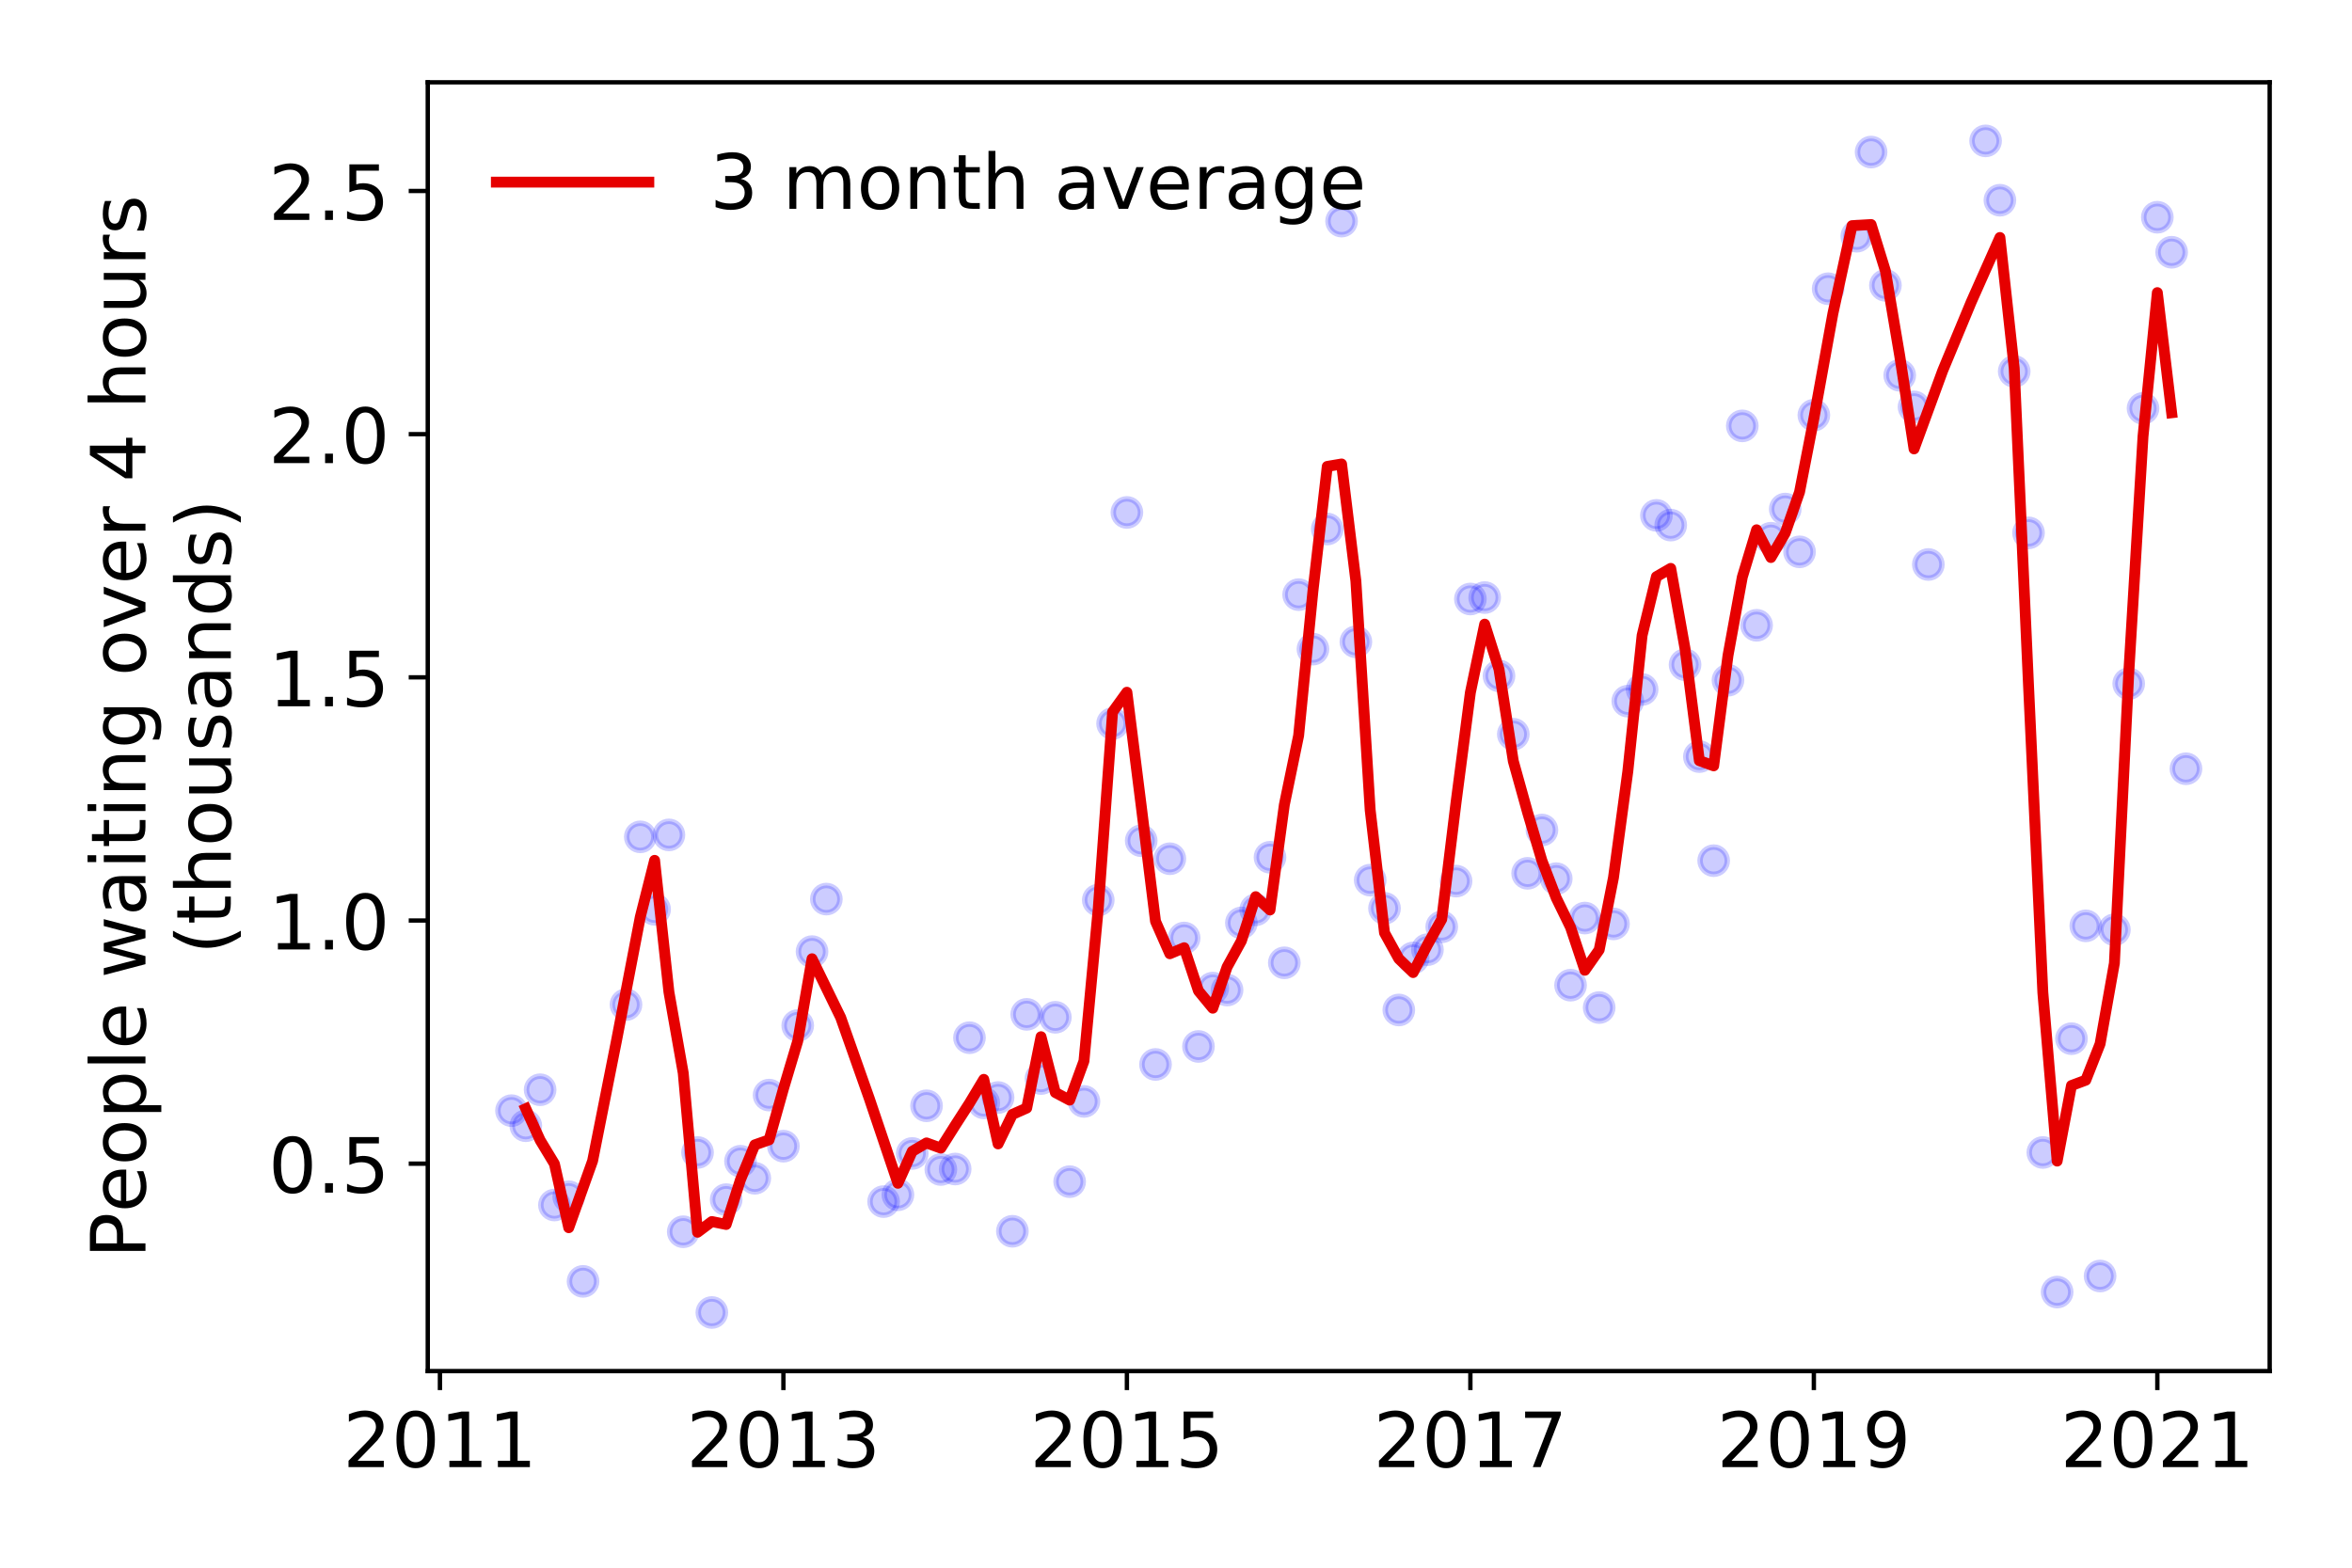 <?xml version="1.0" encoding="utf-8" standalone="no"?>
<!DOCTYPE svg PUBLIC "-//W3C//DTD SVG 1.1//EN"
  "http://www.w3.org/Graphics/SVG/1.1/DTD/svg11.dtd">
<!-- Created with matplotlib (https://matplotlib.org/) -->
<svg height="288pt" version="1.1" viewBox="0 0 432 288" width="432pt" xmlns="http://www.w3.org/2000/svg" xmlns:xlink="http://www.w3.org/1999/xlink">
 <defs>
  <style type="text/css">
*{stroke-linecap:butt;stroke-linejoin:round;}
  </style>
 </defs>
 <g id="figure_1">
  <g id="patch_1">
   <path d="M 0 288 
L 432 288 
L 432 0 
L 0 0 
z
" style="fill:#ffffff;"/>
  </g>
  <g id="axes_1">
   <g id="patch_2">
    <path d="M 78.57 251.88 
L 416.88 251.88 
L 416.88 15.12 
L 78.57 15.12 
z
" style="fill:#ffffff;"/>
   </g>
   <g id="matplotlib.axis_1">
    <g id="xtick_1">
     <g id="line2d_1">
      <defs>
       <path d="M 0 0 
L 0 3.5 
" id="m3c1ecee2bb" style="stroke:#000000;stroke-width:0.8;"/>
      </defs>
      <g>
       <use style="stroke:#000000;stroke-width:0.8;" x="80.804" xlink:href="#m3c1ecee2bb" y="251.88"/>
      </g>
     </g>
     <g id="text_1">
      <!-- 2011 -->
      <defs>
       <path d="M 19.188 8.297 
L 53.609 8.297 
L 53.609 0 
L 7.328 0 
L 7.328 8.297 
Q 12.938 14.109 22.625 23.891 
Q 32.328 33.688 34.812 36.531 
Q 39.547 41.844 41.422 45.531 
Q 43.312 49.219 43.312 52.781 
Q 43.312 58.594 39.234 62.25 
Q 35.156 65.922 28.609 65.922 
Q 23.969 65.922 18.812 64.312 
Q 13.672 62.703 7.812 59.422 
L 7.812 69.391 
Q 13.766 71.781 18.938 73 
Q 24.125 74.219 28.422 74.219 
Q 39.75 74.219 46.484 68.547 
Q 53.219 62.891 53.219 53.422 
Q 53.219 48.922 51.531 44.891 
Q 49.859 40.875 45.406 35.406 
Q 44.188 33.984 37.641 27.219 
Q 31.109 20.453 19.188 8.297 
z
" id="DejaVuSans-50"/>
       <path d="M 31.781 66.406 
Q 24.172 66.406 20.328 58.906 
Q 16.5 51.422 16.5 36.375 
Q 16.5 21.391 20.328 13.891 
Q 24.172 6.391 31.781 6.391 
Q 39.453 6.391 43.281 13.891 
Q 47.125 21.391 47.125 36.375 
Q 47.125 51.422 43.281 58.906 
Q 39.453 66.406 31.781 66.406 
z
M 31.781 74.219 
Q 44.047 74.219 50.516 64.516 
Q 56.984 54.828 56.984 36.375 
Q 56.984 17.969 50.516 8.266 
Q 44.047 -1.422 31.781 -1.422 
Q 19.531 -1.422 13.062 8.266 
Q 6.594 17.969 6.594 36.375 
Q 6.594 54.828 13.062 64.516 
Q 19.531 74.219 31.781 74.219 
z
" id="DejaVuSans-48"/>
       <path d="M 12.406 8.297 
L 28.516 8.297 
L 28.516 63.922 
L 10.984 60.406 
L 10.984 69.391 
L 28.422 72.906 
L 38.281 72.906 
L 38.281 8.297 
L 54.391 8.297 
L 54.391 0 
L 12.406 0 
z
" id="DejaVuSans-49"/>
      </defs>
      <g transform="translate(62.989 269.518)scale(0.14 -0.14)">
       <use xlink:href="#DejaVuSans-50"/>
       <use x="63.623" xlink:href="#DejaVuSans-48"/>
       <use x="127.246" xlink:href="#DejaVuSans-49"/>
       <use x="190.869" xlink:href="#DejaVuSans-49"/>
      </g>
     </g>
    </g>
    <g id="xtick_2">
     <g id="line2d_2">
      <g>
       <use style="stroke:#000000;stroke-width:0.8;" x="143.892" xlink:href="#m3c1ecee2bb" y="251.88"/>
      </g>
     </g>
     <g id="text_2">
      <!-- 2013 -->
      <defs>
       <path d="M 40.578 39.312 
Q 47.656 37.797 51.625 33 
Q 55.609 28.219 55.609 21.188 
Q 55.609 10.406 48.188 4.484 
Q 40.766 -1.422 27.094 -1.422 
Q 22.516 -1.422 17.656 -0.516 
Q 12.797 0.391 7.625 2.203 
L 7.625 11.719 
Q 11.719 9.328 16.594 8.109 
Q 21.484 6.891 26.812 6.891 
Q 36.078 6.891 40.938 10.547 
Q 45.797 14.203 45.797 21.188 
Q 45.797 27.641 41.281 31.266 
Q 36.766 34.906 28.719 34.906 
L 20.219 34.906 
L 20.219 43.016 
L 29.109 43.016 
Q 36.375 43.016 40.234 45.922 
Q 44.094 48.828 44.094 54.297 
Q 44.094 59.906 40.109 62.906 
Q 36.141 65.922 28.719 65.922 
Q 24.656 65.922 20.016 65.031 
Q 15.375 64.156 9.812 62.312 
L 9.812 71.094 
Q 15.438 72.656 20.344 73.438 
Q 25.25 74.219 29.594 74.219 
Q 40.828 74.219 47.359 69.109 
Q 53.906 64.016 53.906 55.328 
Q 53.906 49.266 50.438 45.094 
Q 46.969 40.922 40.578 39.312 
z
" id="DejaVuSans-51"/>
      </defs>
      <g transform="translate(126.077 269.518)scale(0.14 -0.14)">
       <use xlink:href="#DejaVuSans-50"/>
       <use x="63.623" xlink:href="#DejaVuSans-48"/>
       <use x="127.246" xlink:href="#DejaVuSans-49"/>
       <use x="190.869" xlink:href="#DejaVuSans-51"/>
      </g>
     </g>
    </g>
    <g id="xtick_3">
     <g id="line2d_3">
      <g>
       <use style="stroke:#000000;stroke-width:0.8;" x="206.981" xlink:href="#m3c1ecee2bb" y="251.88"/>
      </g>
     </g>
     <g id="text_3">
      <!-- 2015 -->
      <defs>
       <path d="M 10.797 72.906 
L 49.516 72.906 
L 49.516 64.594 
L 19.828 64.594 
L 19.828 46.734 
Q 21.969 47.469 24.109 47.828 
Q 26.266 48.188 28.422 48.188 
Q 40.625 48.188 47.75 41.5 
Q 54.891 34.812 54.891 23.391 
Q 54.891 11.625 47.562 5.094 
Q 40.234 -1.422 26.906 -1.422 
Q 22.312 -1.422 17.547 -0.641 
Q 12.797 0.141 7.719 1.703 
L 7.719 11.625 
Q 12.109 9.234 16.797 8.062 
Q 21.484 6.891 26.703 6.891 
Q 35.156 6.891 40.078 11.328 
Q 45.016 15.766 45.016 23.391 
Q 45.016 31 40.078 35.438 
Q 35.156 39.891 26.703 39.891 
Q 22.75 39.891 18.812 39.016 
Q 14.891 38.141 10.797 36.281 
z
" id="DejaVuSans-53"/>
      </defs>
      <g transform="translate(189.166 269.518)scale(0.14 -0.14)">
       <use xlink:href="#DejaVuSans-50"/>
       <use x="63.623" xlink:href="#DejaVuSans-48"/>
       <use x="127.246" xlink:href="#DejaVuSans-49"/>
       <use x="190.869" xlink:href="#DejaVuSans-53"/>
      </g>
     </g>
    </g>
    <g id="xtick_4">
     <g id="line2d_4">
      <g>
       <use style="stroke:#000000;stroke-width:0.8;" x="270.069" xlink:href="#m3c1ecee2bb" y="251.88"/>
      </g>
     </g>
     <g id="text_4">
      <!-- 2017 -->
      <defs>
       <path d="M 8.203 72.906 
L 55.078 72.906 
L 55.078 68.703 
L 28.609 0 
L 18.312 0 
L 43.219 64.594 
L 8.203 64.594 
z
" id="DejaVuSans-55"/>
      </defs>
      <g transform="translate(252.254 269.518)scale(0.14 -0.14)">
       <use xlink:href="#DejaVuSans-50"/>
       <use x="63.623" xlink:href="#DejaVuSans-48"/>
       <use x="127.246" xlink:href="#DejaVuSans-49"/>
       <use x="190.869" xlink:href="#DejaVuSans-55"/>
      </g>
     </g>
    </g>
    <g id="xtick_5">
     <g id="line2d_5">
      <g>
       <use style="stroke:#000000;stroke-width:0.8;" x="333.157" xlink:href="#m3c1ecee2bb" y="251.88"/>
      </g>
     </g>
     <g id="text_5">
      <!-- 2019 -->
      <defs>
       <path d="M 10.984 1.516 
L 10.984 10.5 
Q 14.703 8.734 18.5 7.812 
Q 22.312 6.891 25.984 6.891 
Q 35.75 6.891 40.891 13.453 
Q 46.047 20.016 46.781 33.406 
Q 43.953 29.203 39.594 26.953 
Q 35.25 24.703 29.984 24.703 
Q 19.047 24.703 12.672 31.312 
Q 6.297 37.938 6.297 49.422 
Q 6.297 60.641 12.938 67.422 
Q 19.578 74.219 30.609 74.219 
Q 43.266 74.219 49.922 64.516 
Q 56.594 54.828 56.594 36.375 
Q 56.594 19.141 48.406 8.859 
Q 40.234 -1.422 26.422 -1.422 
Q 22.703 -1.422 18.891 -0.688 
Q 15.094 0.047 10.984 1.516 
z
M 30.609 32.422 
Q 37.25 32.422 41.125 36.953 
Q 45.016 41.5 45.016 49.422 
Q 45.016 57.281 41.125 61.844 
Q 37.25 66.406 30.609 66.406 
Q 23.969 66.406 20.094 61.844 
Q 16.219 57.281 16.219 49.422 
Q 16.219 41.5 20.094 36.953 
Q 23.969 32.422 30.609 32.422 
z
" id="DejaVuSans-57"/>
      </defs>
      <g transform="translate(315.342 269.518)scale(0.14 -0.14)">
       <use xlink:href="#DejaVuSans-50"/>
       <use x="63.623" xlink:href="#DejaVuSans-48"/>
       <use x="127.246" xlink:href="#DejaVuSans-49"/>
       <use x="190.869" xlink:href="#DejaVuSans-57"/>
      </g>
     </g>
    </g>
    <g id="xtick_6">
     <g id="line2d_6">
      <g>
       <use style="stroke:#000000;stroke-width:0.8;" x="396.245" xlink:href="#m3c1ecee2bb" y="251.88"/>
      </g>
     </g>
     <g id="text_6">
      <!-- 2021 -->
      <g transform="translate(378.43 269.518)scale(0.14 -0.14)">
       <use xlink:href="#DejaVuSans-50"/>
       <use x="63.623" xlink:href="#DejaVuSans-48"/>
       <use x="127.246" xlink:href="#DejaVuSans-50"/>
       <use x="190.869" xlink:href="#DejaVuSans-49"/>
      </g>
     </g>
    </g>
   </g>
   <g id="matplotlib.axis_2">
    <g id="ytick_1">
     <g id="line2d_7">
      <defs>
       <path d="M 0 0 
L -3.5 0 
" id="m22738adb26" style="stroke:#000000;stroke-width:0.8;"/>
      </defs>
      <g>
       <use style="stroke:#000000;stroke-width:0.8;" x="78.57" xlink:href="#m22738adb26" y="213.778"/>
      </g>
     </g>
     <g id="text_7">
      <!-- 0.5 -->
      <defs>
       <path d="M 10.688 12.406 
L 21 12.406 
L 21 0 
L 10.688 0 
z
" id="DejaVuSans-46"/>
      </defs>
      <g transform="translate(49.306 219.097)scale(0.14 -0.14)">
       <use xlink:href="#DejaVuSans-48"/>
       <use x="63.623" xlink:href="#DejaVuSans-46"/>
       <use x="95.41" xlink:href="#DejaVuSans-53"/>
      </g>
     </g>
    </g>
    <g id="ytick_2">
     <g id="line2d_8">
      <g>
       <use style="stroke:#000000;stroke-width:0.8;" x="78.57" xlink:href="#m22738adb26" y="169.105"/>
      </g>
     </g>
     <g id="text_8">
      <!-- 1.0 -->
      <g transform="translate(49.306 174.424)scale(0.14 -0.14)">
       <use xlink:href="#DejaVuSans-49"/>
       <use x="63.623" xlink:href="#DejaVuSans-46"/>
       <use x="95.41" xlink:href="#DejaVuSans-48"/>
      </g>
     </g>
    </g>
    <g id="ytick_3">
     <g id="line2d_9">
      <g>
       <use style="stroke:#000000;stroke-width:0.8;" x="78.57" xlink:href="#m22738adb26" y="124.431"/>
      </g>
     </g>
     <g id="text_9">
      <!-- 1.5 -->
      <g transform="translate(49.306 129.75)scale(0.14 -0.14)">
       <use xlink:href="#DejaVuSans-49"/>
       <use x="63.623" xlink:href="#DejaVuSans-46"/>
       <use x="95.41" xlink:href="#DejaVuSans-53"/>
      </g>
     </g>
    </g>
    <g id="ytick_4">
     <g id="line2d_10">
      <g>
       <use style="stroke:#000000;stroke-width:0.8;" x="78.57" xlink:href="#m22738adb26" y="79.758"/>
      </g>
     </g>
     <g id="text_10">
      <!-- 2.0 -->
      <g transform="translate(49.306 85.077)scale(0.14 -0.14)">
       <use xlink:href="#DejaVuSans-50"/>
       <use x="63.623" xlink:href="#DejaVuSans-46"/>
       <use x="95.41" xlink:href="#DejaVuSans-48"/>
      </g>
     </g>
    </g>
    <g id="ytick_5">
     <g id="line2d_11">
      <g>
       <use style="stroke:#000000;stroke-width:0.8;" x="78.57" xlink:href="#m22738adb26" y="35.085"/>
      </g>
     </g>
     <g id="text_11">
      <!-- 2.5 -->
      <g transform="translate(49.306 40.403)scale(0.14 -0.14)">
       <use xlink:href="#DejaVuSans-50"/>
       <use x="63.623" xlink:href="#DejaVuSans-46"/>
       <use x="95.41" xlink:href="#DejaVuSans-53"/>
      </g>
     </g>
    </g>
    <g id="text_12">
     <!-- People waiting over 4 hours -->
     <defs>
      <path d="M 19.672 64.797 
L 19.672 37.406 
L 32.078 37.406 
Q 38.969 37.406 42.719 40.969 
Q 46.484 44.531 46.484 51.125 
Q 46.484 57.672 42.719 61.234 
Q 38.969 64.797 32.078 64.797 
z
M 9.812 72.906 
L 32.078 72.906 
Q 44.344 72.906 50.609 67.359 
Q 56.891 61.812 56.891 51.125 
Q 56.891 40.328 50.609 34.812 
Q 44.344 29.297 32.078 29.297 
L 19.672 29.297 
L 19.672 0 
L 9.812 0 
z
" id="DejaVuSans-80"/>
      <path d="M 56.203 29.594 
L 56.203 25.203 
L 14.891 25.203 
Q 15.484 15.922 20.484 11.062 
Q 25.484 6.203 34.422 6.203 
Q 39.594 6.203 44.453 7.469 
Q 49.312 8.734 54.109 11.281 
L 54.109 2.781 
Q 49.266 0.734 44.188 -0.344 
Q 39.109 -1.422 33.891 -1.422 
Q 20.797 -1.422 13.156 6.188 
Q 5.516 13.812 5.516 26.812 
Q 5.516 40.234 12.766 48.109 
Q 20.016 56 32.328 56 
Q 43.359 56 49.781 48.891 
Q 56.203 41.797 56.203 29.594 
z
M 47.219 32.234 
Q 47.125 39.594 43.094 43.984 
Q 39.062 48.391 32.422 48.391 
Q 24.906 48.391 20.391 44.141 
Q 15.875 39.891 15.188 32.172 
z
" id="DejaVuSans-101"/>
      <path d="M 30.609 48.391 
Q 23.391 48.391 19.188 42.75 
Q 14.984 37.109 14.984 27.297 
Q 14.984 17.484 19.156 11.844 
Q 23.344 6.203 30.609 6.203 
Q 37.797 6.203 41.984 11.859 
Q 46.188 17.531 46.188 27.297 
Q 46.188 37.016 41.984 42.703 
Q 37.797 48.391 30.609 48.391 
z
M 30.609 56 
Q 42.328 56 49.016 48.375 
Q 55.719 40.766 55.719 27.297 
Q 55.719 13.875 49.016 6.219 
Q 42.328 -1.422 30.609 -1.422 
Q 18.844 -1.422 12.172 6.219 
Q 5.516 13.875 5.516 27.297 
Q 5.516 40.766 12.172 48.375 
Q 18.844 56 30.609 56 
z
" id="DejaVuSans-111"/>
      <path d="M 18.109 8.203 
L 18.109 -20.797 
L 9.078 -20.797 
L 9.078 54.688 
L 18.109 54.688 
L 18.109 46.391 
Q 20.953 51.266 25.266 53.625 
Q 29.594 56 35.594 56 
Q 45.562 56 51.781 48.094 
Q 58.016 40.188 58.016 27.297 
Q 58.016 14.406 51.781 6.484 
Q 45.562 -1.422 35.594 -1.422 
Q 29.594 -1.422 25.266 0.953 
Q 20.953 3.328 18.109 8.203 
z
M 48.688 27.297 
Q 48.688 37.203 44.609 42.844 
Q 40.531 48.484 33.406 48.484 
Q 26.266 48.484 22.188 42.844 
Q 18.109 37.203 18.109 27.297 
Q 18.109 17.391 22.188 11.75 
Q 26.266 6.109 33.406 6.109 
Q 40.531 6.109 44.609 11.75 
Q 48.688 17.391 48.688 27.297 
z
" id="DejaVuSans-112"/>
      <path d="M 9.422 75.984 
L 18.406 75.984 
L 18.406 0 
L 9.422 0 
z
" id="DejaVuSans-108"/>
      <path id="DejaVuSans-32"/>
      <path d="M 4.203 54.688 
L 13.188 54.688 
L 24.422 12.016 
L 35.594 54.688 
L 46.188 54.688 
L 57.422 12.016 
L 68.609 54.688 
L 77.594 54.688 
L 63.281 0 
L 52.688 0 
L 40.922 44.828 
L 29.109 0 
L 18.5 0 
z
" id="DejaVuSans-119"/>
      <path d="M 34.281 27.484 
Q 23.391 27.484 19.188 25 
Q 14.984 22.516 14.984 16.5 
Q 14.984 11.719 18.141 8.906 
Q 21.297 6.109 26.703 6.109 
Q 34.188 6.109 38.703 11.406 
Q 43.219 16.703 43.219 25.484 
L 43.219 27.484 
z
M 52.203 31.203 
L 52.203 0 
L 43.219 0 
L 43.219 8.297 
Q 40.141 3.328 35.547 0.953 
Q 30.953 -1.422 24.312 -1.422 
Q 15.922 -1.422 10.953 3.297 
Q 6 8.016 6 15.922 
Q 6 25.141 12.172 29.828 
Q 18.359 34.516 30.609 34.516 
L 43.219 34.516 
L 43.219 35.406 
Q 43.219 41.609 39.141 45 
Q 35.062 48.391 27.688 48.391 
Q 23 48.391 18.547 47.266 
Q 14.109 46.141 10.016 43.891 
L 10.016 52.203 
Q 14.938 54.109 19.578 55.047 
Q 24.219 56 28.609 56 
Q 40.484 56 46.344 49.844 
Q 52.203 43.703 52.203 31.203 
z
" id="DejaVuSans-97"/>
      <path d="M 9.422 54.688 
L 18.406 54.688 
L 18.406 0 
L 9.422 0 
z
M 9.422 75.984 
L 18.406 75.984 
L 18.406 64.594 
L 9.422 64.594 
z
" id="DejaVuSans-105"/>
      <path d="M 18.312 70.219 
L 18.312 54.688 
L 36.812 54.688 
L 36.812 47.703 
L 18.312 47.703 
L 18.312 18.016 
Q 18.312 11.328 20.141 9.422 
Q 21.969 7.516 27.594 7.516 
L 36.812 7.516 
L 36.812 0 
L 27.594 0 
Q 17.188 0 13.234 3.875 
Q 9.281 7.766 9.281 18.016 
L 9.281 47.703 
L 2.688 47.703 
L 2.688 54.688 
L 9.281 54.688 
L 9.281 70.219 
z
" id="DejaVuSans-116"/>
      <path d="M 54.891 33.016 
L 54.891 0 
L 45.906 0 
L 45.906 32.719 
Q 45.906 40.484 42.875 44.328 
Q 39.844 48.188 33.797 48.188 
Q 26.516 48.188 22.312 43.547 
Q 18.109 38.922 18.109 30.906 
L 18.109 0 
L 9.078 0 
L 9.078 54.688 
L 18.109 54.688 
L 18.109 46.188 
Q 21.344 51.125 25.703 53.562 
Q 30.078 56 35.797 56 
Q 45.219 56 50.047 50.172 
Q 54.891 44.344 54.891 33.016 
z
" id="DejaVuSans-110"/>
      <path d="M 45.406 27.984 
Q 45.406 37.75 41.375 43.109 
Q 37.359 48.484 30.078 48.484 
Q 22.859 48.484 18.828 43.109 
Q 14.797 37.75 14.797 27.984 
Q 14.797 18.266 18.828 12.891 
Q 22.859 7.516 30.078 7.516 
Q 37.359 7.516 41.375 12.891 
Q 45.406 18.266 45.406 27.984 
z
M 54.391 6.781 
Q 54.391 -7.172 48.188 -13.984 
Q 42 -20.797 29.203 -20.797 
Q 24.469 -20.797 20.266 -20.094 
Q 16.062 -19.391 12.109 -17.922 
L 12.109 -9.188 
Q 16.062 -11.328 19.922 -12.344 
Q 23.781 -13.375 27.781 -13.375 
Q 36.625 -13.375 41.016 -8.766 
Q 45.406 -4.156 45.406 5.172 
L 45.406 9.625 
Q 42.625 4.781 38.281 2.391 
Q 33.938 0 27.875 0 
Q 17.828 0 11.672 7.656 
Q 5.516 15.328 5.516 27.984 
Q 5.516 40.672 11.672 48.328 
Q 17.828 56 27.875 56 
Q 33.938 56 38.281 53.609 
Q 42.625 51.219 45.406 46.391 
L 45.406 54.688 
L 54.391 54.688 
z
" id="DejaVuSans-103"/>
      <path d="M 2.984 54.688 
L 12.5 54.688 
L 29.594 8.797 
L 46.688 54.688 
L 56.203 54.688 
L 35.688 0 
L 23.484 0 
z
" id="DejaVuSans-118"/>
      <path d="M 41.109 46.297 
Q 39.594 47.172 37.812 47.578 
Q 36.031 48 33.891 48 
Q 26.266 48 22.188 43.047 
Q 18.109 38.094 18.109 28.812 
L 18.109 0 
L 9.078 0 
L 9.078 54.688 
L 18.109 54.688 
L 18.109 46.188 
Q 20.953 51.172 25.484 53.578 
Q 30.031 56 36.531 56 
Q 37.453 56 38.578 55.875 
Q 39.703 55.766 41.062 55.516 
z
" id="DejaVuSans-114"/>
      <path d="M 37.797 64.312 
L 12.891 25.391 
L 37.797 25.391 
z
M 35.203 72.906 
L 47.609 72.906 
L 47.609 25.391 
L 58.016 25.391 
L 58.016 17.188 
L 47.609 17.188 
L 47.609 0 
L 37.797 0 
L 37.797 17.188 
L 4.891 17.188 
L 4.891 26.703 
z
" id="DejaVuSans-52"/>
      <path d="M 54.891 33.016 
L 54.891 0 
L 45.906 0 
L 45.906 32.719 
Q 45.906 40.484 42.875 44.328 
Q 39.844 48.188 33.797 48.188 
Q 26.516 48.188 22.312 43.547 
Q 18.109 38.922 18.109 30.906 
L 18.109 0 
L 9.078 0 
L 9.078 75.984 
L 18.109 75.984 
L 18.109 46.188 
Q 21.344 51.125 25.703 53.562 
Q 30.078 56 35.797 56 
Q 45.219 56 50.047 50.172 
Q 54.891 44.344 54.891 33.016 
z
" id="DejaVuSans-104"/>
      <path d="M 8.5 21.578 
L 8.5 54.688 
L 17.484 54.688 
L 17.484 21.922 
Q 17.484 14.156 20.5 10.266 
Q 23.531 6.391 29.594 6.391 
Q 36.859 6.391 41.078 11.031 
Q 45.312 15.672 45.312 23.688 
L 45.312 54.688 
L 54.297 54.688 
L 54.297 0 
L 45.312 0 
L 45.312 8.406 
Q 42.047 3.422 37.719 1 
Q 33.406 -1.422 27.688 -1.422 
Q 18.266 -1.422 13.375 4.438 
Q 8.5 10.297 8.5 21.578 
z
M 31.109 56 
z
" id="DejaVuSans-117"/>
      <path d="M 44.281 53.078 
L 44.281 44.578 
Q 40.484 46.531 36.375 47.5 
Q 32.281 48.484 27.875 48.484 
Q 21.188 48.484 17.844 46.438 
Q 14.5 44.391 14.5 40.281 
Q 14.5 37.156 16.891 35.375 
Q 19.281 33.594 26.516 31.984 
L 29.594 31.297 
Q 39.156 29.25 43.188 25.516 
Q 47.219 21.781 47.219 15.094 
Q 47.219 7.469 41.188 3.016 
Q 35.156 -1.422 24.609 -1.422 
Q 20.219 -1.422 15.453 -0.562 
Q 10.688 0.297 5.422 2 
L 5.422 11.281 
Q 10.406 8.688 15.234 7.391 
Q 20.062 6.109 24.812 6.109 
Q 31.156 6.109 34.562 8.281 
Q 37.984 10.453 37.984 14.406 
Q 37.984 18.062 35.516 20.016 
Q 33.062 21.969 24.703 23.781 
L 21.578 24.516 
Q 13.234 26.266 9.516 29.906 
Q 5.812 33.547 5.812 39.891 
Q 5.812 47.609 11.281 51.797 
Q 16.75 56 26.812 56 
Q 31.781 56 36.172 55.266 
Q 40.578 54.547 44.281 53.078 
z
" id="DejaVuSans-115"/>
     </defs>
     <g transform="translate(26.717 231.175)rotate(-90)scale(0.14 -0.14)">
      <use xlink:href="#DejaVuSans-80"/>
      <use x="60.256" xlink:href="#DejaVuSans-101"/>
      <use x="121.779" xlink:href="#DejaVuSans-111"/>
      <use x="182.961" xlink:href="#DejaVuSans-112"/>
      <use x="246.438" xlink:href="#DejaVuSans-108"/>
      <use x="274.221" xlink:href="#DejaVuSans-101"/>
      <use x="335.744" xlink:href="#DejaVuSans-32"/>
      <use x="367.531" xlink:href="#DejaVuSans-119"/>
      <use x="449.318" xlink:href="#DejaVuSans-97"/>
      <use x="510.598" xlink:href="#DejaVuSans-105"/>
      <use x="538.381" xlink:href="#DejaVuSans-116"/>
      <use x="577.59" xlink:href="#DejaVuSans-105"/>
      <use x="605.373" xlink:href="#DejaVuSans-110"/>
      <use x="668.752" xlink:href="#DejaVuSans-103"/>
      <use x="732.229" xlink:href="#DejaVuSans-32"/>
      <use x="764.016" xlink:href="#DejaVuSans-111"/>
      <use x="825.197" xlink:href="#DejaVuSans-118"/>
      <use x="884.377" xlink:href="#DejaVuSans-101"/>
      <use x="945.9" xlink:href="#DejaVuSans-114"/>
      <use x="987.014" xlink:href="#DejaVuSans-32"/>
      <use x="1018.801" xlink:href="#DejaVuSans-52"/>
      <use x="1082.424" xlink:href="#DejaVuSans-32"/>
      <use x="1114.211" xlink:href="#DejaVuSans-104"/>
      <use x="1177.59" xlink:href="#DejaVuSans-111"/>
      <use x="1238.771" xlink:href="#DejaVuSans-117"/>
      <use x="1302.15" xlink:href="#DejaVuSans-114"/>
      <use x="1343.264" xlink:href="#DejaVuSans-115"/>
     </g>
     <!-- (thousands) -->
     <defs>
      <path d="M 31 75.875 
Q 24.469 64.656 21.281 53.656 
Q 18.109 42.672 18.109 31.391 
Q 18.109 20.125 21.312 9.062 
Q 24.516 -2 31 -13.188 
L 23.188 -13.188 
Q 15.875 -1.703 12.234 9.375 
Q 8.594 20.453 8.594 31.391 
Q 8.594 42.281 12.203 53.312 
Q 15.828 64.359 23.188 75.875 
z
" id="DejaVuSans-40"/>
      <path d="M 45.406 46.391 
L 45.406 75.984 
L 54.391 75.984 
L 54.391 0 
L 45.406 0 
L 45.406 8.203 
Q 42.578 3.328 38.25 0.953 
Q 33.938 -1.422 27.875 -1.422 
Q 17.969 -1.422 11.734 6.484 
Q 5.516 14.406 5.516 27.297 
Q 5.516 40.188 11.734 48.094 
Q 17.969 56 27.875 56 
Q 33.938 56 38.25 53.625 
Q 42.578 51.266 45.406 46.391 
z
M 14.797 27.297 
Q 14.797 17.391 18.875 11.75 
Q 22.953 6.109 30.078 6.109 
Q 37.203 6.109 41.297 11.75 
Q 45.406 17.391 45.406 27.297 
Q 45.406 37.203 41.297 42.844 
Q 37.203 48.484 30.078 48.484 
Q 22.953 48.484 18.875 42.844 
Q 14.797 37.203 14.797 27.297 
z
" id="DejaVuSans-100"/>
      <path d="M 8.016 75.875 
L 15.828 75.875 
Q 23.141 64.359 26.781 53.312 
Q 30.422 42.281 30.422 31.391 
Q 30.422 20.453 26.781 9.375 
Q 23.141 -1.703 15.828 -13.188 
L 8.016 -13.188 
Q 14.5 -2 17.703 9.062 
Q 20.906 20.125 20.906 31.391 
Q 20.906 42.672 17.703 53.656 
Q 14.5 64.656 8.016 75.875 
z
" id="DejaVuSans-41"/>
     </defs>
     <g transform="translate(42.394 175.325)rotate(-90)scale(0.14 -0.14)">
      <use xlink:href="#DejaVuSans-40"/>
      <use x="39.014" xlink:href="#DejaVuSans-116"/>
      <use x="78.223" xlink:href="#DejaVuSans-104"/>
      <use x="141.602" xlink:href="#DejaVuSans-111"/>
      <use x="202.783" xlink:href="#DejaVuSans-117"/>
      <use x="266.162" xlink:href="#DejaVuSans-115"/>
      <use x="318.262" xlink:href="#DejaVuSans-97"/>
      <use x="379.541" xlink:href="#DejaVuSans-110"/>
      <use x="442.92" xlink:href="#DejaVuSans-100"/>
      <use x="506.396" xlink:href="#DejaVuSans-115"/>
      <use x="558.496" xlink:href="#DejaVuSans-41"/>
     </g>
    </g>
   </g>
   <g id="line2d_12">
    <defs>
     <path d="M 0 2.5 
C 0.663 2.5 1.299 2.237 1.768 1.768 
C 2.237 1.299 2.5 0.663 2.5 0 
C 2.5 -0.663 2.237 -1.299 1.768 -1.768 
C 1.299 -2.237 0.663 -2.5 0 -2.5 
C -0.663 -2.5 -1.299 -2.237 -1.768 -1.768 
C -2.237 -1.299 -2.5 -0.663 -2.5 0 
C -2.5 0.663 -2.237 1.299 -1.768 1.768 
C -1.299 2.237 -0.663 2.5 0 2.5 
z
" id="m6f8f5be151" style="stroke:#0000ff;stroke-opacity:0.2;"/>
    </defs>
    <g clip-path="url(#pbe7e6a2dd8)">
     <use style="fill:#0000ff;fill-opacity:0.2;stroke:#0000ff;stroke-opacity:0.2;" x="401.502" xlink:href="#m6f8f5be151" y="141.228"/>
     <use style="fill:#0000ff;fill-opacity:0.2;stroke:#0000ff;stroke-opacity:0.2;" x="398.874" xlink:href="#m6f8f5be151" y="46.342"/>
     <use style="fill:#0000ff;fill-opacity:0.2;stroke:#0000ff;stroke-opacity:0.2;" x="396.245" xlink:href="#m6f8f5be151" y="39.909"/>
     <use style="fill:#0000ff;fill-opacity:0.2;stroke:#0000ff;stroke-opacity:0.2;" x="393.616" xlink:href="#m6f8f5be151" y="75.023"/>
     <use style="fill:#0000ff;fill-opacity:0.2;stroke:#0000ff;stroke-opacity:0.2;" x="390.988" xlink:href="#m6f8f5be151" y="125.593"/>
     <use style="fill:#0000ff;fill-opacity:0.2;stroke:#0000ff;stroke-opacity:0.2;" x="388.359" xlink:href="#m6f8f5be151" y="170.802"/>
     <use style="fill:#0000ff;fill-opacity:0.2;stroke:#0000ff;stroke-opacity:0.2;" x="385.73" xlink:href="#m6f8f5be151" y="234.417"/>
     <use style="fill:#0000ff;fill-opacity:0.2;stroke:#0000ff;stroke-opacity:0.2;" x="383.102" xlink:href="#m6f8f5be151" y="170.088"/>
     <use style="fill:#0000ff;fill-opacity:0.2;stroke:#0000ff;stroke-opacity:0.2;" x="380.473" xlink:href="#m6f8f5be151" y="190.816"/>
     <use style="fill:#0000ff;fill-opacity:0.2;stroke:#0000ff;stroke-opacity:0.2;" x="377.844" xlink:href="#m6f8f5be151" y="237.366"/>
     <use style="fill:#0000ff;fill-opacity:0.2;stroke:#0000ff;stroke-opacity:0.2;" x="375.216" xlink:href="#m6f8f5be151" y="211.723"/>
     <use style="fill:#0000ff;fill-opacity:0.2;stroke:#0000ff;stroke-opacity:0.2;" x="372.587" xlink:href="#m6f8f5be151" y="97.895"/>
     <use style="fill:#0000ff;fill-opacity:0.2;stroke:#0000ff;stroke-opacity:0.2;" x="369.958" xlink:href="#m6f8f5be151" y="68.232"/>
     <use style="fill:#0000ff;fill-opacity:0.2;stroke:#0000ff;stroke-opacity:0.2;" x="367.33" xlink:href="#m6f8f5be151" y="36.782"/>
     <use style="fill:#0000ff;fill-opacity:0.2;stroke:#0000ff;stroke-opacity:0.2;" x="364.701" xlink:href="#m6f8f5be151" y="25.882"/>
     <use style="fill:#0000ff;fill-opacity:0.2;stroke:#0000ff;stroke-opacity:0.2;" x="354.186" xlink:href="#m6f8f5be151" y="103.703"/>
     <use style="fill:#0000ff;fill-opacity:0.2;stroke:#0000ff;stroke-opacity:0.2;" x="351.558" xlink:href="#m6f8f5be151" y="74.754"/>
     <use style="fill:#0000ff;fill-opacity:0.2;stroke:#0000ff;stroke-opacity:0.2;" x="348.929" xlink:href="#m6f8f5be151" y="68.947"/>
     <use style="fill:#0000ff;fill-opacity:0.2;stroke:#0000ff;stroke-opacity:0.2;" x="346.3" xlink:href="#m6f8f5be151" y="52.418"/>
     <use style="fill:#0000ff;fill-opacity:0.2;stroke:#0000ff;stroke-opacity:0.2;" x="343.672" xlink:href="#m6f8f5be151" y="27.937"/>
     <use style="fill:#0000ff;fill-opacity:0.2;stroke:#0000ff;stroke-opacity:0.2;" x="341.043" xlink:href="#m6f8f5be151" y="43.394"/>
     <use style="fill:#0000ff;fill-opacity:0.2;stroke:#0000ff;stroke-opacity:0.2;" x="335.785" xlink:href="#m6f8f5be151" y="53.043"/>
     <use style="fill:#0000ff;fill-opacity:0.2;stroke:#0000ff;stroke-opacity:0.2;" x="333.157" xlink:href="#m6f8f5be151" y="76.273"/>
     <use style="fill:#0000ff;fill-opacity:0.2;stroke:#0000ff;stroke-opacity:0.2;" x="330.528" xlink:href="#m6f8f5be151" y="101.38"/>
     <use style="fill:#0000ff;fill-opacity:0.2;stroke:#0000ff;stroke-opacity:0.2;" x="327.899" xlink:href="#m6f8f5be151" y="93.517"/>
     <use style="fill:#0000ff;fill-opacity:0.2;stroke:#0000ff;stroke-opacity:0.2;" x="325.271" xlink:href="#m6f8f5be151" y="98.878"/>
     <use style="fill:#0000ff;fill-opacity:0.2;stroke:#0000ff;stroke-opacity:0.2;" x="322.642" xlink:href="#m6f8f5be151" y="114.871"/>
     <use style="fill:#0000ff;fill-opacity:0.2;stroke:#0000ff;stroke-opacity:0.2;" x="320.013" xlink:href="#m6f8f5be151" y="78.239"/>
     <use style="fill:#0000ff;fill-opacity:0.2;stroke:#0000ff;stroke-opacity:0.2;" x="317.385" xlink:href="#m6f8f5be151" y="124.967"/>
     <use style="fill:#0000ff;fill-opacity:0.2;stroke:#0000ff;stroke-opacity:0.2;" x="314.756" xlink:href="#m6f8f5be151" y="158.115"/>
     <use style="fill:#0000ff;fill-opacity:0.2;stroke:#0000ff;stroke-opacity:0.2;" x="312.127" xlink:href="#m6f8f5be151" y="138.995"/>
     <use style="fill:#0000ff;fill-opacity:0.2;stroke:#0000ff;stroke-opacity:0.2;" x="309.499" xlink:href="#m6f8f5be151" y="122.108"/>
     <use style="fill:#0000ff;fill-opacity:0.2;stroke:#0000ff;stroke-opacity:0.2;" x="306.87" xlink:href="#m6f8f5be151" y="96.466"/>
     <use style="fill:#0000ff;fill-opacity:0.2;stroke:#0000ff;stroke-opacity:0.2;" x="304.241" xlink:href="#m6f8f5be151" y="94.679"/>
     <use style="fill:#0000ff;fill-opacity:0.2;stroke:#0000ff;stroke-opacity:0.2;" x="301.613" xlink:href="#m6f8f5be151" y="126.665"/>
     <use style="fill:#0000ff;fill-opacity:0.2;stroke:#0000ff;stroke-opacity:0.2;" x="298.984" xlink:href="#m6f8f5be151" y="128.809"/>
     <use style="fill:#0000ff;fill-opacity:0.2;stroke:#0000ff;stroke-opacity:0.2;" x="296.355" xlink:href="#m6f8f5be151" y="169.73"/>
     <use style="fill:#0000ff;fill-opacity:0.2;stroke:#0000ff;stroke-opacity:0.2;" x="293.727" xlink:href="#m6f8f5be151" y="185.098"/>
     <use style="fill:#0000ff;fill-opacity:0.2;stroke:#0000ff;stroke-opacity:0.2;" x="291.098" xlink:href="#m6f8f5be151" y="168.658"/>
     <use style="fill:#0000ff;fill-opacity:0.2;stroke:#0000ff;stroke-opacity:0.2;" x="288.469" xlink:href="#m6f8f5be151" y="180.988"/>
     <use style="fill:#0000ff;fill-opacity:0.2;stroke:#0000ff;stroke-opacity:0.2;" x="285.841" xlink:href="#m6f8f5be151" y="161.421"/>
     <use style="fill:#0000ff;fill-opacity:0.2;stroke:#0000ff;stroke-opacity:0.2;" x="283.212" xlink:href="#m6f8f5be151" y="152.486"/>
     <use style="fill:#0000ff;fill-opacity:0.2;stroke:#0000ff;stroke-opacity:0.2;" x="280.583" xlink:href="#m6f8f5be151" y="160.438"/>
     <use style="fill:#0000ff;fill-opacity:0.2;stroke:#0000ff;stroke-opacity:0.2;" x="277.955" xlink:href="#m6f8f5be151" y="134.885"/>
     <use style="fill:#0000ff;fill-opacity:0.2;stroke:#0000ff;stroke-opacity:0.2;" x="275.326" xlink:href="#m6f8f5be151" y="124.163"/>
     <use style="fill:#0000ff;fill-opacity:0.2;stroke:#0000ff;stroke-opacity:0.2;" x="272.697" xlink:href="#m6f8f5be151" y="109.778"/>
     <use style="fill:#0000ff;fill-opacity:0.2;stroke:#0000ff;stroke-opacity:0.2;" x="270.069" xlink:href="#m6f8f5be151" y="110.046"/>
     <use style="fill:#0000ff;fill-opacity:0.2;stroke:#0000ff;stroke-opacity:0.2;" x="267.44" xlink:href="#m6f8f5be151" y="161.868"/>
     <use style="fill:#0000ff;fill-opacity:0.2;stroke:#0000ff;stroke-opacity:0.2;" x="264.811" xlink:href="#m6f8f5be151" y="170.266"/>
     <use style="fill:#0000ff;fill-opacity:0.2;stroke:#0000ff;stroke-opacity:0.2;" x="262.183" xlink:href="#m6f8f5be151" y="174.465"/>
     <use style="fill:#0000ff;fill-opacity:0.2;stroke:#0000ff;stroke-opacity:0.2;" x="259.554" xlink:href="#m6f8f5be151" y="175.984"/>
     <use style="fill:#0000ff;fill-opacity:0.2;stroke:#0000ff;stroke-opacity:0.2;" x="256.925" xlink:href="#m6f8f5be151" y="185.544"/>
     <use style="fill:#0000ff;fill-opacity:0.2;stroke:#0000ff;stroke-opacity:0.2;" x="254.297" xlink:href="#m6f8f5be151" y="166.871"/>
     <use style="fill:#0000ff;fill-opacity:0.2;stroke:#0000ff;stroke-opacity:0.2;" x="251.668" xlink:href="#m6f8f5be151" y="161.689"/>
     <use style="fill:#0000ff;fill-opacity:0.2;stroke:#0000ff;stroke-opacity:0.2;" x="249.039" xlink:href="#m6f8f5be151" y="117.909"/>
     <use style="fill:#0000ff;fill-opacity:0.2;stroke:#0000ff;stroke-opacity:0.2;" x="246.411" xlink:href="#m6f8f5be151" y="40.624"/>
     <use style="fill:#0000ff;fill-opacity:0.2;stroke:#0000ff;stroke-opacity:0.2;" x="243.782" xlink:href="#m6f8f5be151" y="97.181"/>
     <use style="fill:#0000ff;fill-opacity:0.2;stroke:#0000ff;stroke-opacity:0.2;" x="241.153" xlink:href="#m6f8f5be151" y="119.249"/>
     <use style="fill:#0000ff;fill-opacity:0.2;stroke:#0000ff;stroke-opacity:0.2;" x="238.525" xlink:href="#m6f8f5be151" y="109.242"/>
     <use style="fill:#0000ff;fill-opacity:0.2;stroke:#0000ff;stroke-opacity:0.2;" x="235.896" xlink:href="#m6f8f5be151" y="176.878"/>
     <use style="fill:#0000ff;fill-opacity:0.2;stroke:#0000ff;stroke-opacity:0.2;" x="233.267" xlink:href="#m6f8f5be151" y="157.49"/>
     <use style="fill:#0000ff;fill-opacity:0.2;stroke:#0000ff;stroke-opacity:0.2;" x="230.639" xlink:href="#m6f8f5be151" y="167.139"/>
     <use style="fill:#0000ff;fill-opacity:0.2;stroke:#0000ff;stroke-opacity:0.2;" x="228.01" xlink:href="#m6f8f5be151" y="169.551"/>
     <use style="fill:#0000ff;fill-opacity:0.2;stroke:#0000ff;stroke-opacity:0.2;" x="225.381" xlink:href="#m6f8f5be151" y="181.881"/>
     <use style="fill:#0000ff;fill-opacity:0.2;stroke:#0000ff;stroke-opacity:0.2;" x="222.753" xlink:href="#m6f8f5be151" y="181.524"/>
     <use style="fill:#0000ff;fill-opacity:0.2;stroke:#0000ff;stroke-opacity:0.2;" x="220.124" xlink:href="#m6f8f5be151" y="192.245"/>
     <use style="fill:#0000ff;fill-opacity:0.2;stroke:#0000ff;stroke-opacity:0.2;" x="217.495" xlink:href="#m6f8f5be151" y="172.321"/>
     <use style="fill:#0000ff;fill-opacity:0.2;stroke:#0000ff;stroke-opacity:0.2;" x="214.867" xlink:href="#m6f8f5be151" y="157.758"/>
     <use style="fill:#0000ff;fill-opacity:0.2;stroke:#0000ff;stroke-opacity:0.2;" x="212.238" xlink:href="#m6f8f5be151" y="195.551"/>
     <use style="fill:#0000ff;fill-opacity:0.2;stroke:#0000ff;stroke-opacity:0.2;" x="209.609" xlink:href="#m6f8f5be151" y="154.452"/>
     <use style="fill:#0000ff;fill-opacity:0.2;stroke:#0000ff;stroke-opacity:0.2;" x="206.981" xlink:href="#m6f8f5be151" y="94.143"/>
     <use style="fill:#0000ff;fill-opacity:0.2;stroke:#0000ff;stroke-opacity:0.2;" x="204.352" xlink:href="#m6f8f5be151" y="132.919"/>
     <use style="fill:#0000ff;fill-opacity:0.2;stroke:#0000ff;stroke-opacity:0.2;" x="201.723" xlink:href="#m6f8f5be151" y="165.352"/>
     <use style="fill:#0000ff;fill-opacity:0.2;stroke:#0000ff;stroke-opacity:0.2;" x="199.095" xlink:href="#m6f8f5be151" y="202.342"/>
     <use style="fill:#0000ff;fill-opacity:0.2;stroke:#0000ff;stroke-opacity:0.2;" x="196.466" xlink:href="#m6f8f5be151" y="217.084"/>
     <use style="fill:#0000ff;fill-opacity:0.2;stroke:#0000ff;stroke-opacity:0.2;" x="193.837" xlink:href="#m6f8f5be151" y="186.885"/>
     <use style="fill:#0000ff;fill-opacity:0.2;stroke:#0000ff;stroke-opacity:0.2;" x="191.209" xlink:href="#m6f8f5be151" y="198.142"/>
     <use style="fill:#0000ff;fill-opacity:0.2;stroke:#0000ff;stroke-opacity:0.2;" x="188.58" xlink:href="#m6f8f5be151" y="186.349"/>
     <use style="fill:#0000ff;fill-opacity:0.2;stroke:#0000ff;stroke-opacity:0.2;" x="185.951" xlink:href="#m6f8f5be151" y="226.197"/>
     <use style="fill:#0000ff;fill-opacity:0.2;stroke:#0000ff;stroke-opacity:0.2;" x="183.323" xlink:href="#m6f8f5be151" y="201.627"/>
     <use style="fill:#0000ff;fill-opacity:0.2;stroke:#0000ff;stroke-opacity:0.2;" x="180.694" xlink:href="#m6f8f5be151" y="202.61"/>
     <use style="fill:#0000ff;fill-opacity:0.2;stroke:#0000ff;stroke-opacity:0.2;" x="178.065" xlink:href="#m6f8f5be151" y="190.637"/>
     <use style="fill:#0000ff;fill-opacity:0.2;stroke:#0000ff;stroke-opacity:0.2;" x="175.437" xlink:href="#m6f8f5be151" y="214.761"/>
     <use style="fill:#0000ff;fill-opacity:0.2;stroke:#0000ff;stroke-opacity:0.2;" x="172.808" xlink:href="#m6f8f5be151" y="214.85"/>
     <use style="fill:#0000ff;fill-opacity:0.2;stroke:#0000ff;stroke-opacity:0.2;" x="170.179" xlink:href="#m6f8f5be151" y="203.146"/>
     <use style="fill:#0000ff;fill-opacity:0.2;stroke:#0000ff;stroke-opacity:0.2;" x="167.551" xlink:href="#m6f8f5be151" y="211.902"/>
     <use style="fill:#0000ff;fill-opacity:0.2;stroke:#0000ff;stroke-opacity:0.2;" x="164.922" xlink:href="#m6f8f5be151" y="219.496"/>
     <use style="fill:#0000ff;fill-opacity:0.2;stroke:#0000ff;stroke-opacity:0.2;" x="162.293" xlink:href="#m6f8f5be151" y="220.747"/>
     <use style="fill:#0000ff;fill-opacity:0.2;stroke:#0000ff;stroke-opacity:0.2;" x="151.778" xlink:href="#m6f8f5be151" y="165.173"/>
     <use style="fill:#0000ff;fill-opacity:0.2;stroke:#0000ff;stroke-opacity:0.2;" x="149.15" xlink:href="#m6f8f5be151" y="174.823"/>
     <use style="fill:#0000ff;fill-opacity:0.2;stroke:#0000ff;stroke-opacity:0.2;" x="146.521" xlink:href="#m6f8f5be151" y="188.404"/>
     <use style="fill:#0000ff;fill-opacity:0.2;stroke:#0000ff;stroke-opacity:0.2;" x="143.892" xlink:href="#m6f8f5be151" y="210.562"/>
     <use style="fill:#0000ff;fill-opacity:0.2;stroke:#0000ff;stroke-opacity:0.2;" x="141.264" xlink:href="#m6f8f5be151" y="201.18"/>
     <use style="fill:#0000ff;fill-opacity:0.2;stroke:#0000ff;stroke-opacity:0.2;" x="138.635" xlink:href="#m6f8f5be151" y="216.458"/>
     <use style="fill:#0000ff;fill-opacity:0.2;stroke:#0000ff;stroke-opacity:0.2;" x="136.006" xlink:href="#m6f8f5be151" y="213.331"/>
     <use style="fill:#0000ff;fill-opacity:0.2;stroke:#0000ff;stroke-opacity:0.2;" x="133.378" xlink:href="#m6f8f5be151" y="220.39"/>
     <use style="fill:#0000ff;fill-opacity:0.2;stroke:#0000ff;stroke-opacity:0.2;" x="130.749" xlink:href="#m6f8f5be151" y="241.118"/>
     <use style="fill:#0000ff;fill-opacity:0.2;stroke:#0000ff;stroke-opacity:0.2;" x="128.12" xlink:href="#m6f8f5be151" y="211.723"/>
     <use style="fill:#0000ff;fill-opacity:0.2;stroke:#0000ff;stroke-opacity:0.2;" x="125.492" xlink:href="#m6f8f5be151" y="226.287"/>
     <use style="fill:#0000ff;fill-opacity:0.2;stroke:#0000ff;stroke-opacity:0.2;" x="122.863" xlink:href="#m6f8f5be151" y="153.38"/>
     <use style="fill:#0000ff;fill-opacity:0.2;stroke:#0000ff;stroke-opacity:0.2;" x="120.234" xlink:href="#m6f8f5be151" y="167.05"/>
     <use style="fill:#0000ff;fill-opacity:0.2;stroke:#0000ff;stroke-opacity:0.2;" x="117.606" xlink:href="#m6f8f5be151" y="153.737"/>
     <use style="fill:#0000ff;fill-opacity:0.2;stroke:#0000ff;stroke-opacity:0.2;" x="114.977" xlink:href="#m6f8f5be151" y="184.562"/>
     <use style="fill:#0000ff;fill-opacity:0.2;stroke:#0000ff;stroke-opacity:0.2;" x="107.091" xlink:href="#m6f8f5be151" y="235.4"/>
     <use style="fill:#0000ff;fill-opacity:0.2;stroke:#0000ff;stroke-opacity:0.2;" x="104.462" xlink:href="#m6f8f5be151" y="219.854"/>
     <use style="fill:#0000ff;fill-opacity:0.2;stroke:#0000ff;stroke-opacity:0.2;" x="101.834" xlink:href="#m6f8f5be151" y="221.373"/>
     <use style="fill:#0000ff;fill-opacity:0.2;stroke:#0000ff;stroke-opacity:0.2;" x="99.205" xlink:href="#m6f8f5be151" y="200.197"/>
     <use style="fill:#0000ff;fill-opacity:0.2;stroke:#0000ff;stroke-opacity:0.2;" x="96.576" xlink:href="#m6f8f5be151" y="206.809"/>
     <use style="fill:#0000ff;fill-opacity:0.2;stroke:#0000ff;stroke-opacity:0.2;" x="93.948" xlink:href="#m6f8f5be151" y="204.039"/>
    </g>
   </g>
   <g id="line2d_13">
    <path clip-path="url(#pbe7e6a2dd8)" d="M 398.874 75.827 
L 396.245 53.758 
L 393.616 80.175 
L 390.988 123.806 
L 388.359 176.937 
L 385.73 191.769 
L 383.102 198.44 
L 380.473 199.423 
L 377.844 213.302 
L 375.216 182.328 
L 372.587 125.95 
L 369.958 67.637 
L 367.33 43.632 
L 362.072 55.456 
L 356.815 68.113 
L 351.558 82.468 
L 348.929 65.373 
L 346.3 49.767 
L 343.672 41.249 
L 340.167 41.458 
L 336.662 57.57 
L 333.157 76.899 
L 330.528 90.39 
L 327.899 97.925 
L 325.271 102.422 
L 322.642 97.329 
L 320.013 106.026 
L 317.385 120.44 
L 314.756 140.692 
L 312.127 139.739 
L 309.499 119.19 
L 306.87 104.418 
L 304.241 105.937 
L 301.613 116.718 
L 298.984 141.735 
L 296.355 161.212 
L 293.727 174.495 
L 291.098 178.248 
L 288.469 170.356 
L 285.841 164.965 
L 283.212 158.115 
L 280.583 149.27 
L 277.955 139.829 
L 275.326 122.942 
L 272.697 114.663 
L 270.069 127.231 
L 267.44 147.393 
L 264.811 168.866 
L 262.183 173.572 
L 259.554 178.665 
L 256.925 176.133 
L 254.297 171.368 
L 251.668 148.823 
L 249.039 106.741 
L 246.411 85.238 
L 243.782 85.685 
L 241.153 108.557 
L 238.525 135.123 
L 235.896 147.87 
L 233.267 167.169 
L 230.639 164.727 
L 228.01 172.857 
L 225.381 177.652 
L 222.753 185.217 
L 220.124 182.03 
L 217.495 174.108 
L 214.867 175.21 
L 212.238 169.254 
L 209.609 148.049 
L 206.981 127.171 
L 204.352 130.805 
L 201.723 166.871 
L 199.095 194.926 
L 196.466 202.103 
L 193.837 200.704 
L 191.209 190.459 
L 188.58 203.563 
L 185.951 204.724 
L 183.323 210.145 
L 180.694 198.291 
L 178.065 202.669 
L 175.437 206.749 
L 172.808 210.919 
L 170.179 209.966 
L 167.551 211.515 
L 164.922 217.382 
L 159.665 201.806 
L 154.407 186.914 
L 149.15 176.133 
L 146.521 191.263 
L 143.892 200.048 
L 141.264 209.4 
L 138.635 210.323 
L 136.006 216.727 
L 133.378 224.946 
L 130.749 224.41 
L 128.12 226.376 
L 125.492 197.13 
L 122.863 182.239 
L 120.234 158.055 
L 117.606 168.449 
L 113.225 191.233 
L 108.844 213.272 
L 104.462 225.542 
L 101.834 213.808 
L 99.205 209.46 
L 96.576 203.682 
" style="fill:none;stroke:#e60000;stroke-linecap:square;stroke-width:2;"/>
   </g>
   <g id="patch_3">
    <path d="M 78.57 251.88 
L 78.57 15.12 
" style="fill:none;stroke:#000000;stroke-linecap:square;stroke-linejoin:miter;stroke-width:0.8;"/>
   </g>
   <g id="patch_4">
    <path d="M 416.88 251.88 
L 416.88 15.12 
" style="fill:none;stroke:#000000;stroke-linecap:square;stroke-linejoin:miter;stroke-width:0.8;"/>
   </g>
   <g id="patch_5">
    <path d="M 78.57 251.88 
L 416.88 251.88 
" style="fill:none;stroke:#000000;stroke-linecap:square;stroke-linejoin:miter;stroke-width:0.8;"/>
   </g>
   <g id="patch_6">
    <path d="M 78.57 15.12 
L 416.88 15.12 
" style="fill:none;stroke:#000000;stroke-linecap:square;stroke-linejoin:miter;stroke-width:0.8;"/>
   </g>
   <g id="legend_1">
    <g id="line2d_14">
     <path d="M 91.17 33.458 
L 119.17 33.458 
" style="fill:none;stroke:#e60000;stroke-linecap:square;stroke-width:2;"/>
    </g>
    <g id="line2d_15"/>
    <g id="text_13">
     <!-- 3 month average -->
     <defs>
      <path d="M 52 44.188 
Q 55.375 50.25 60.062 53.125 
Q 64.75 56 71.094 56 
Q 79.641 56 84.281 50.016 
Q 88.922 44.047 88.922 33.016 
L 88.922 0 
L 79.891 0 
L 79.891 32.719 
Q 79.891 40.578 77.094 44.375 
Q 74.312 48.188 68.609 48.188 
Q 61.625 48.188 57.562 43.547 
Q 53.516 38.922 53.516 30.906 
L 53.516 0 
L 44.484 0 
L 44.484 32.719 
Q 44.484 40.625 41.703 44.406 
Q 38.922 48.188 33.109 48.188 
Q 26.219 48.188 22.156 43.531 
Q 18.109 38.875 18.109 30.906 
L 18.109 0 
L 9.078 0 
L 9.078 54.688 
L 18.109 54.688 
L 18.109 46.188 
Q 21.188 51.219 25.484 53.609 
Q 29.781 56 35.688 56 
Q 41.656 56 45.828 52.969 
Q 50 49.953 52 44.188 
z
" id="DejaVuSans-109"/>
     </defs>
     <g transform="translate(130.37 38.358)scale(0.14 -0.14)">
      <use xlink:href="#DejaVuSans-51"/>
      <use x="63.623" xlink:href="#DejaVuSans-32"/>
      <use x="95.41" xlink:href="#DejaVuSans-109"/>
      <use x="192.822" xlink:href="#DejaVuSans-111"/>
      <use x="254.004" xlink:href="#DejaVuSans-110"/>
      <use x="317.383" xlink:href="#DejaVuSans-116"/>
      <use x="356.592" xlink:href="#DejaVuSans-104"/>
      <use x="419.971" xlink:href="#DejaVuSans-32"/>
      <use x="451.758" xlink:href="#DejaVuSans-97"/>
      <use x="513.037" xlink:href="#DejaVuSans-118"/>
      <use x="572.217" xlink:href="#DejaVuSans-101"/>
      <use x="633.74" xlink:href="#DejaVuSans-114"/>
      <use x="674.854" xlink:href="#DejaVuSans-97"/>
      <use x="736.133" xlink:href="#DejaVuSans-103"/>
      <use x="799.609" xlink:href="#DejaVuSans-101"/>
     </g>
    </g>
   </g>
  </g>
 </g>
 <defs>
  <clipPath id="pbe7e6a2dd8">
   <rect height="236.76" width="338.31" x="78.57" y="15.12"/>
  </clipPath>
 </defs>
</svg>
